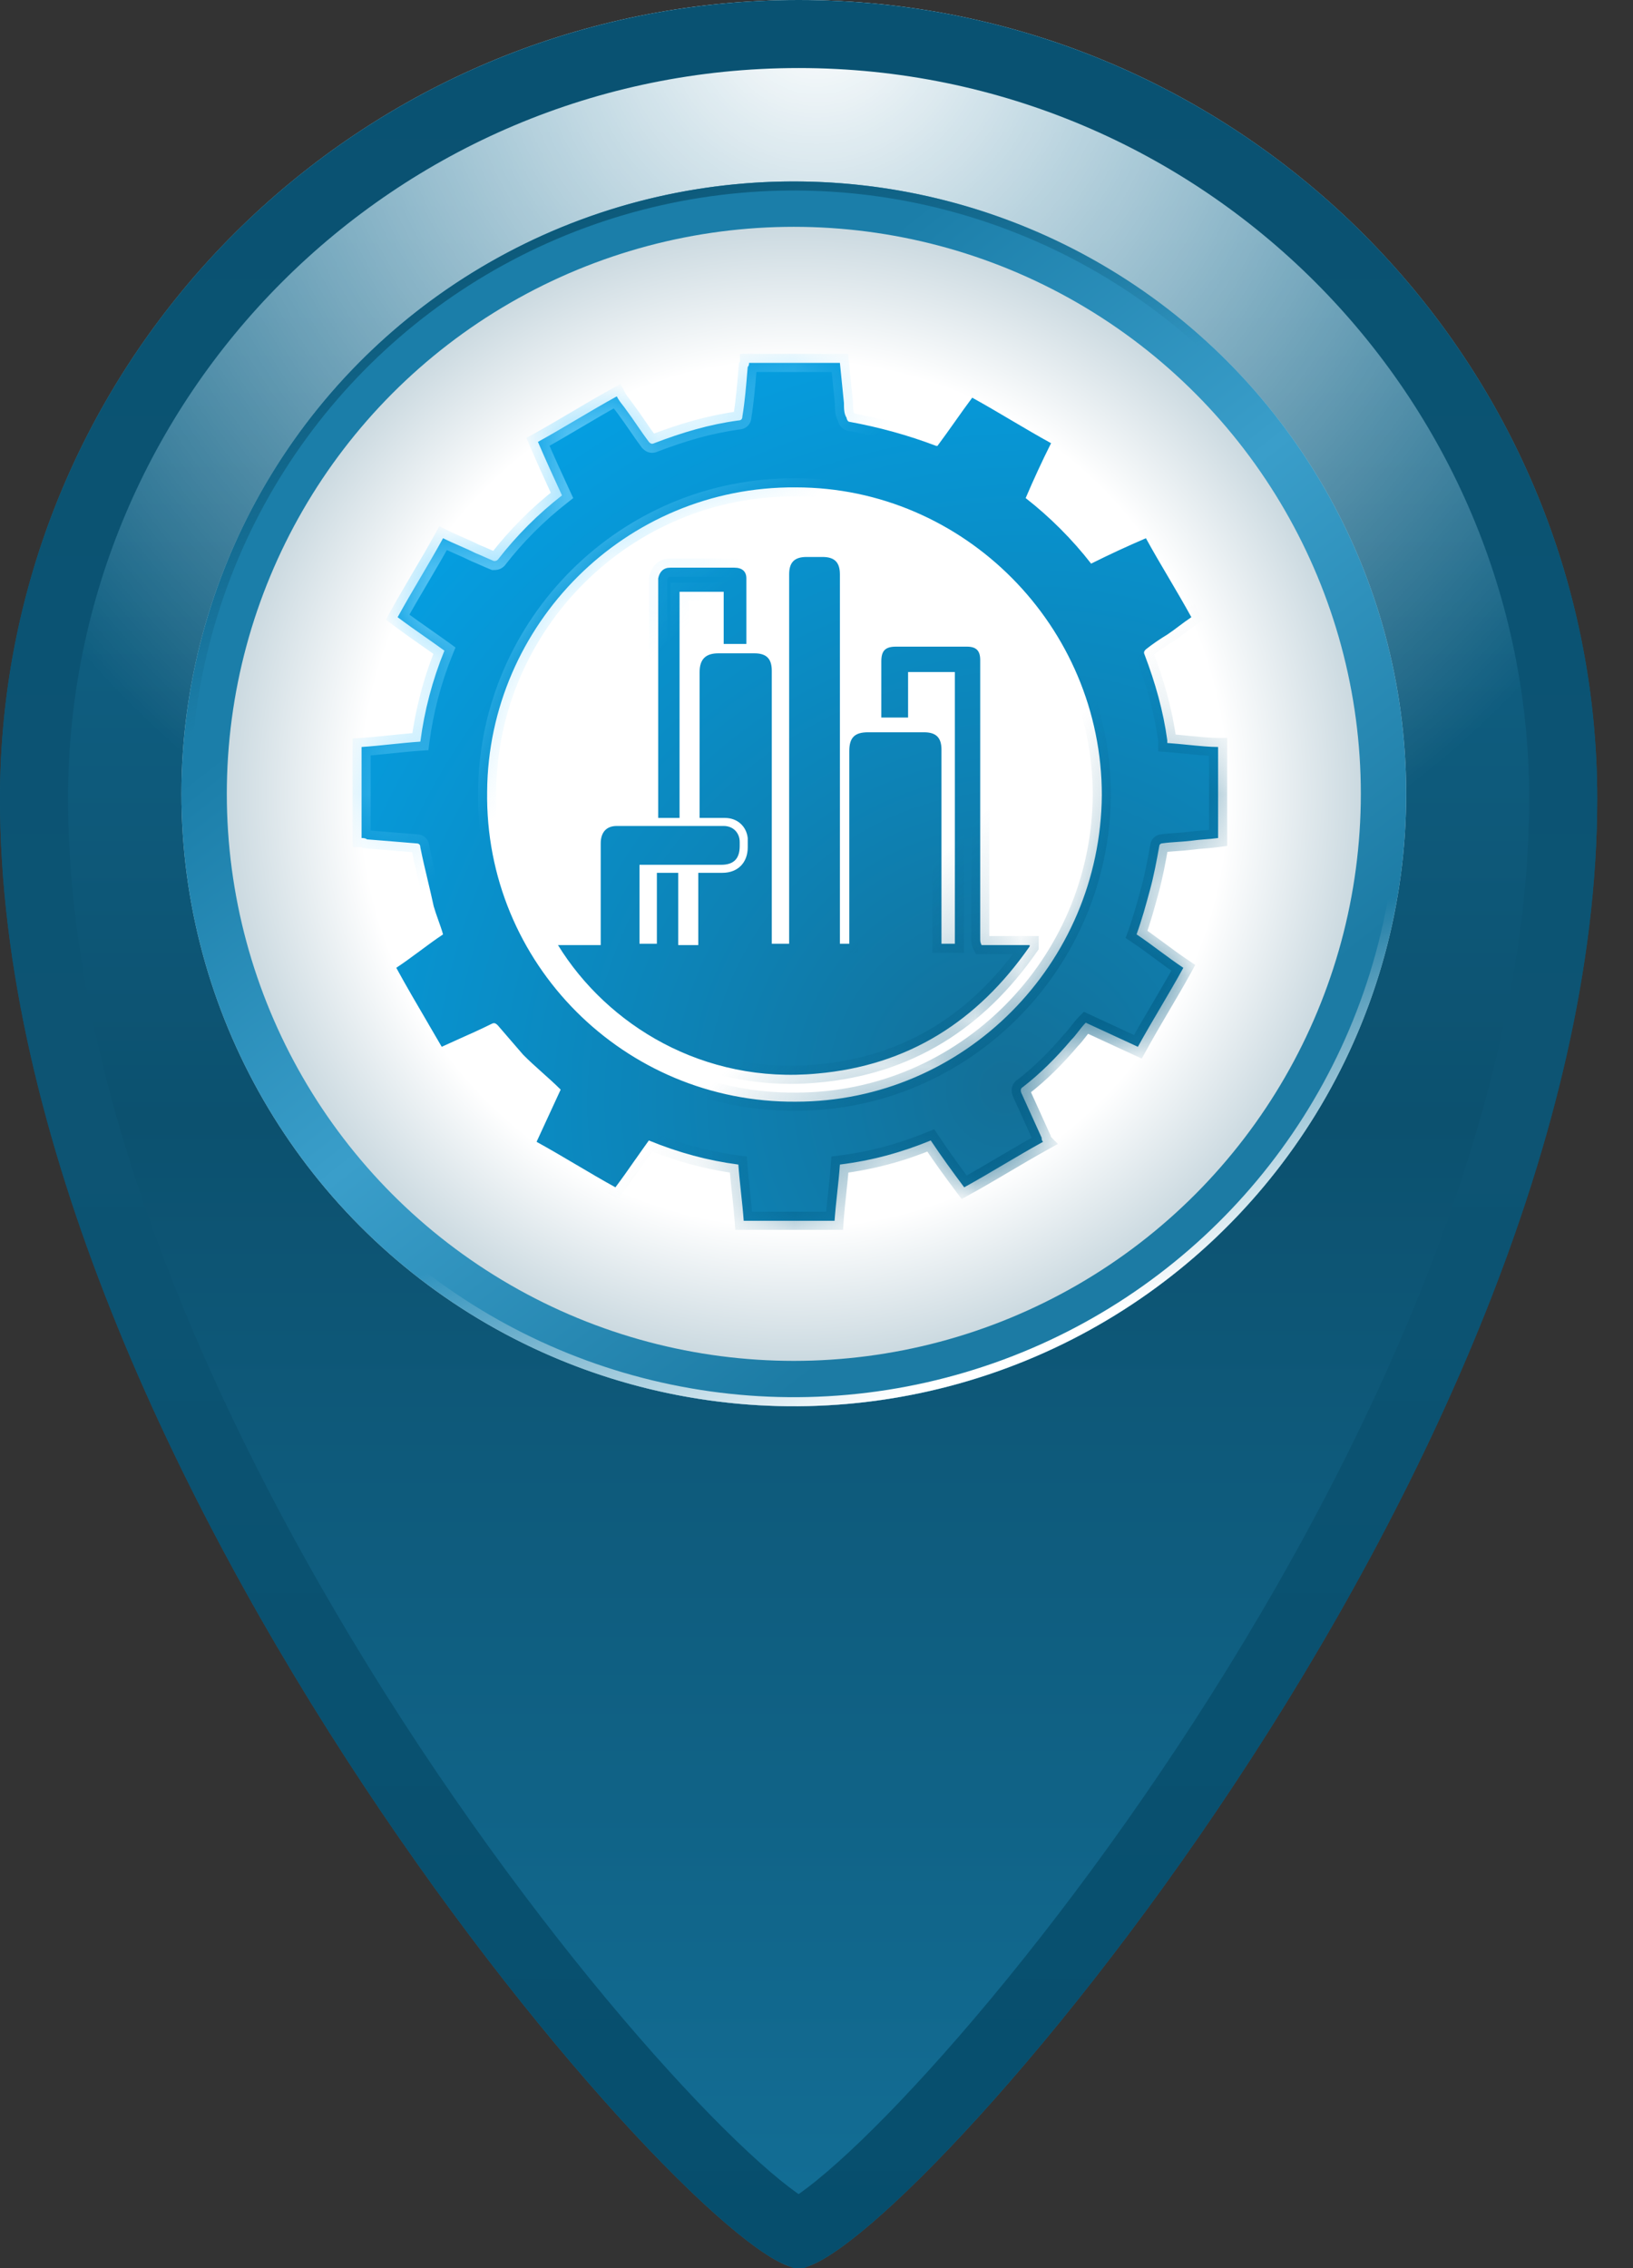 <svg width="36" height="50" viewBox="0 0 36 50" fill="none" xmlns="http://www.w3.org/2000/svg">
<rect x="0" y="0" width="36" height="50" fill="#333333" stroke="none"/>
<path d="M35.211 17.606C35.211 32.394 19.718 50 17.606 50C15.493 50 0 32.394 0 17.606C0 7.882 7.882 0 17.606 0C27.329 0 35.211 7.882 35.211 17.606Z" fill="url(#paint0_linear_102_3324)"/>
<path fill-rule="evenodd" clip-rule="evenodd" d="M0.093 15.784C1.005 6.916 8.498 0 17.606 0C27.036 0 34.734 7.414 35.19 16.731C31.159 21.771 24.956 25 18 25C10.617 25 4.084 21.363 0.093 15.784Z" fill="url(#paint1_radial_102_3324)"/>
<path d="M34.461 17.606C34.461 24.775 30.688 32.721 26.575 38.935C24.528 42.028 22.418 44.658 20.698 46.507C19.837 47.434 19.085 48.152 18.495 48.633C18.199 48.875 17.958 49.044 17.776 49.149C17.695 49.196 17.639 49.222 17.606 49.236C17.572 49.222 17.517 49.196 17.435 49.149C17.253 49.044 17.013 48.875 16.716 48.633C16.127 48.152 15.374 47.434 14.513 46.507C12.793 44.658 10.684 42.028 8.636 38.935C4.523 32.721 0.75 24.775 0.75 17.606C0.75 8.297 8.297 0.75 17.606 0.75C26.915 0.75 34.461 8.297 34.461 17.606Z" stroke="url(#paint2_linear_102_3324)" stroke-width="1.5"/>
<circle cx="17.5" cy="17.5" r="13.5" fill="url(#paint3_radial_102_3324)"/>
<circle cx="17.5" cy="17.5" r="13" stroke="url(#paint4_linear_102_3324)"/>
<circle cx="17.5" cy="17.5" r="13.4" transform="rotate(17.279 17.5 17.5)" stroke="url(#paint5_linear_102_3324)" stroke-width="0.2"/>
<mask id="path-7-inside-1_102_3324" fill="white">
<path fill-rule="evenodd" clip-rule="evenodd" d="M25.733 16.32C25.645 15.671 25.468 15.051 25.233 14.432C25.203 14.373 25.233 14.343 25.262 14.314C25.409 14.196 25.586 14.078 25.733 13.989C25.822 13.93 25.91 13.864 25.998 13.797C26.087 13.731 26.175 13.665 26.264 13.606C26.102 13.311 25.932 13.023 25.763 12.735L25.763 12.735C25.593 12.448 25.424 12.16 25.262 11.865C24.85 12.042 24.467 12.219 24.054 12.425C23.642 11.894 23.141 11.393 22.611 10.98C22.788 10.567 22.964 10.183 23.171 9.77C22.876 9.608 22.589 9.438 22.302 9.269L22.302 9.269C22.014 9.099 21.727 8.929 21.433 8.767C21.3 8.944 21.175 9.121 21.05 9.298L21.05 9.298C20.924 9.475 20.799 9.652 20.667 9.829H20.637C20.019 9.593 19.37 9.416 18.723 9.298C18.693 9.298 18.663 9.239 18.663 9.21C18.605 9.121 18.605 9.003 18.605 8.885L18.516 8H16.513C16.513 8.03 16.513 8.059 16.484 8.089L16.477 8.164C16.45 8.497 16.421 8.851 16.366 9.18C16.366 9.239 16.336 9.269 16.277 9.269C15.629 9.357 15.04 9.534 14.422 9.77C14.363 9.8 14.333 9.77 14.304 9.741C14.216 9.623 14.134 9.505 14.053 9.387C13.973 9.269 13.892 9.151 13.803 9.033C13.782 9.001 13.757 8.969 13.731 8.936L13.731 8.936C13.684 8.877 13.635 8.813 13.597 8.738C13.302 8.9 13.015 9.069 12.728 9.239C12.441 9.409 12.153 9.578 11.859 9.741C12.036 10.154 12.212 10.537 12.389 10.921L12.389 10.921C11.859 11.334 11.388 11.806 10.975 12.337C10.946 12.367 10.916 12.367 10.887 12.367C10.813 12.337 10.747 12.307 10.681 12.278C10.614 12.248 10.548 12.219 10.474 12.189C10.357 12.13 10.239 12.079 10.121 12.027L10.121 12.027C10.003 11.976 9.885 11.924 9.767 11.865C9.605 12.16 9.436 12.448 9.267 12.735L9.267 12.735C9.097 13.023 8.928 13.311 8.766 13.606C8.974 13.762 9.181 13.908 9.383 14.049L9.383 14.049C9.525 14.149 9.663 14.246 9.797 14.343C9.532 14.992 9.355 15.671 9.267 16.349C9.046 16.364 8.832 16.386 8.619 16.408L8.619 16.408C8.405 16.43 8.191 16.453 7.971 16.467V18.474C8 18.474 8.059 18.474 8.088 18.503C8.265 18.518 8.449 18.533 8.633 18.547C8.817 18.562 9.002 18.577 9.178 18.592C9.237 18.592 9.267 18.621 9.267 18.68C9.317 18.931 9.376 19.182 9.435 19.428C9.479 19.615 9.523 19.8 9.561 19.978C9.591 20.081 9.627 20.185 9.664 20.288C9.701 20.391 9.738 20.495 9.767 20.598C9.591 20.716 9.421 20.841 9.252 20.967C9.083 21.092 8.913 21.217 8.736 21.335C8.965 21.753 9.209 22.17 9.447 22.576L9.447 22.577C9.546 22.745 9.643 22.912 9.738 23.076C9.874 23.013 10.007 22.954 10.137 22.895L10.137 22.895C10.373 22.79 10.6 22.689 10.828 22.575C10.887 22.545 10.916 22.545 10.975 22.604C11.063 22.707 11.159 22.818 11.255 22.929C11.351 23.039 11.447 23.15 11.535 23.253C11.667 23.386 11.807 23.511 11.947 23.637C12.087 23.762 12.227 23.887 12.36 24.02L11.829 25.171C12.124 25.333 12.411 25.503 12.698 25.672L12.698 25.672C12.986 25.842 13.273 26.012 13.567 26.174C13.723 25.966 13.869 25.758 14.01 25.555L14.011 25.555C14.11 25.414 14.207 25.275 14.304 25.141C14.952 25.407 15.6 25.584 16.277 25.672C16.292 25.879 16.314 26.085 16.336 26.292L16.336 26.292C16.358 26.498 16.381 26.705 16.395 26.912H18.398C18.413 26.705 18.435 26.498 18.457 26.292C18.479 26.085 18.502 25.879 18.516 25.672C19.223 25.584 19.871 25.407 20.519 25.141C20.755 25.495 20.991 25.82 21.256 26.174C21.55 26.012 21.838 25.842 22.125 25.672C22.412 25.503 22.699 25.333 22.994 25.171C22.964 25.141 22.964 25.112 22.964 25.082L22.523 24.109C22.493 24.05 22.493 23.991 22.552 23.961C22.935 23.666 23.288 23.312 23.612 22.929C23.671 22.87 23.723 22.803 23.774 22.737L23.774 22.737C23.826 22.67 23.878 22.604 23.936 22.545L25.085 23.076C25.247 22.781 25.417 22.493 25.586 22.206L25.586 22.206C25.755 21.918 25.925 21.63 26.087 21.335C25.91 21.217 25.741 21.092 25.571 20.967C25.402 20.841 25.233 20.716 25.056 20.598C25.174 20.273 25.262 19.949 25.35 19.624L25.35 19.624C25.439 19.3 25.498 18.975 25.557 18.651C25.557 18.621 25.586 18.592 25.616 18.592C25.722 18.576 25.829 18.569 25.94 18.561L25.94 18.561C26.043 18.554 26.15 18.547 26.264 18.533C26.367 18.518 26.462 18.511 26.558 18.503C26.654 18.496 26.75 18.488 26.853 18.474V16.467C26.671 16.467 26.445 16.445 26.202 16.421C26.05 16.406 25.892 16.39 25.733 16.379V16.32ZM17.544 24.286C13.774 24.315 10.681 21.247 10.739 17.441C10.769 13.783 13.774 10.714 17.544 10.744C21.256 10.744 24.29 13.812 24.29 17.529C24.26 21.247 21.256 24.286 17.544 24.286ZM21.609 20.686V15.671V14.55C21.609 14.343 21.521 14.255 21.315 14.255H19.753C19.518 14.255 19.429 14.343 19.429 14.579V15.73V15.818H20.019V14.815H21.05V20.804H20.755V20.657V16.526C20.755 16.261 20.637 16.143 20.372 16.143H19.135C18.84 16.143 18.723 16.261 18.723 16.556V20.686V20.804H18.516V20.686V12.662C18.516 12.396 18.398 12.278 18.133 12.278H17.78C17.515 12.278 17.397 12.396 17.397 12.662V20.657V20.804H17.014V20.686V17.116V14.786C17.014 14.52 16.896 14.402 16.631 14.402H15.836C15.57 14.402 15.423 14.52 15.423 14.815V17.913V18.031H15.453H15.983C16.248 18.031 16.454 18.208 16.484 18.474V18.68C16.484 19.005 16.277 19.241 15.924 19.241H15.394V20.834H14.952V19.241H14.481V20.804H14.098V19.064H14.245H15.895C16.16 19.064 16.307 18.946 16.307 18.651V18.562C16.307 18.356 16.16 18.208 15.954 18.208H13.597C13.361 18.208 13.243 18.356 13.243 18.592V20.716V20.834H12.301C13.391 22.604 15.512 23.902 18.015 23.666C20.019 23.489 21.55 22.515 22.699 20.863V20.834H21.639C21.609 20.775 21.609 20.745 21.609 20.686ZM15.954 13.045H14.981V18.031H14.51V17.913V12.898V12.75C14.54 12.602 14.628 12.514 14.775 12.514H16.189C16.366 12.514 16.454 12.602 16.454 12.75V14.137V14.196H15.954V13.045Z"/>
</mask>
<path fill-rule="evenodd" clip-rule="evenodd" d="M25.733 16.32C25.645 15.671 25.468 15.051 25.233 14.432C25.203 14.373 25.233 14.343 25.262 14.314C25.409 14.196 25.586 14.078 25.733 13.989C25.822 13.93 25.91 13.864 25.998 13.797C26.087 13.731 26.175 13.665 26.264 13.606C26.102 13.311 25.932 13.023 25.763 12.735L25.763 12.735C25.593 12.448 25.424 12.16 25.262 11.865C24.85 12.042 24.467 12.219 24.054 12.425C23.642 11.894 23.141 11.393 22.611 10.98C22.788 10.567 22.964 10.183 23.171 9.77C22.876 9.608 22.589 9.438 22.302 9.269L22.302 9.269C22.014 9.099 21.727 8.929 21.433 8.767C21.3 8.944 21.175 9.121 21.05 9.298L21.05 9.298C20.924 9.475 20.799 9.652 20.667 9.829H20.637C20.019 9.593 19.37 9.416 18.723 9.298C18.693 9.298 18.663 9.239 18.663 9.21C18.605 9.121 18.605 9.003 18.605 8.885L18.516 8H16.513C16.513 8.03 16.513 8.059 16.484 8.089L16.477 8.164C16.45 8.497 16.421 8.851 16.366 9.18C16.366 9.239 16.336 9.269 16.277 9.269C15.629 9.357 15.04 9.534 14.422 9.77C14.363 9.8 14.333 9.77 14.304 9.741C14.216 9.623 14.134 9.505 14.053 9.387C13.973 9.269 13.892 9.151 13.803 9.033C13.782 9.001 13.757 8.969 13.731 8.936L13.731 8.936C13.684 8.877 13.635 8.813 13.597 8.738C13.302 8.9 13.015 9.069 12.728 9.239C12.441 9.409 12.153 9.578 11.859 9.741C12.036 10.154 12.212 10.537 12.389 10.921L12.389 10.921C11.859 11.334 11.388 11.806 10.975 12.337C10.946 12.367 10.916 12.367 10.887 12.367C10.813 12.337 10.747 12.307 10.681 12.278C10.614 12.248 10.548 12.219 10.474 12.189C10.357 12.13 10.239 12.079 10.121 12.027L10.121 12.027C10.003 11.976 9.885 11.924 9.767 11.865C9.605 12.16 9.436 12.448 9.267 12.735L9.267 12.735C9.097 13.023 8.928 13.311 8.766 13.606C8.974 13.762 9.181 13.908 9.383 14.049L9.383 14.049C9.525 14.149 9.663 14.246 9.797 14.343C9.532 14.992 9.355 15.671 9.267 16.349C9.046 16.364 8.832 16.386 8.619 16.408L8.619 16.408C8.405 16.43 8.191 16.453 7.971 16.467V18.474C8 18.474 8.059 18.474 8.088 18.503C8.265 18.518 8.449 18.533 8.633 18.547C8.817 18.562 9.002 18.577 9.178 18.592C9.237 18.592 9.267 18.621 9.267 18.68C9.317 18.931 9.376 19.182 9.435 19.428C9.479 19.615 9.523 19.8 9.561 19.978C9.591 20.081 9.627 20.185 9.664 20.288C9.701 20.391 9.738 20.495 9.767 20.598C9.591 20.716 9.421 20.841 9.252 20.967C9.083 21.092 8.913 21.217 8.736 21.335C8.965 21.753 9.209 22.17 9.447 22.576L9.447 22.577C9.546 22.745 9.643 22.912 9.738 23.076C9.874 23.013 10.007 22.954 10.137 22.895L10.137 22.895C10.373 22.79 10.6 22.689 10.828 22.575C10.887 22.545 10.916 22.545 10.975 22.604C11.063 22.707 11.159 22.818 11.255 22.929C11.351 23.039 11.447 23.15 11.535 23.253C11.667 23.386 11.807 23.511 11.947 23.637C12.087 23.762 12.227 23.887 12.36 24.02L11.829 25.171C12.124 25.333 12.411 25.503 12.698 25.672L12.698 25.672C12.986 25.842 13.273 26.012 13.567 26.174C13.723 25.966 13.869 25.758 14.01 25.555L14.011 25.555C14.11 25.414 14.207 25.275 14.304 25.141C14.952 25.407 15.6 25.584 16.277 25.672C16.292 25.879 16.314 26.085 16.336 26.292L16.336 26.292C16.358 26.498 16.381 26.705 16.395 26.912H18.398C18.413 26.705 18.435 26.498 18.457 26.292C18.479 26.085 18.502 25.879 18.516 25.672C19.223 25.584 19.871 25.407 20.519 25.141C20.755 25.495 20.991 25.82 21.256 26.174C21.55 26.012 21.838 25.842 22.125 25.672C22.412 25.503 22.699 25.333 22.994 25.171C22.964 25.141 22.964 25.112 22.964 25.082L22.523 24.109C22.493 24.05 22.493 23.991 22.552 23.961C22.935 23.666 23.288 23.312 23.612 22.929C23.671 22.87 23.723 22.803 23.774 22.737L23.774 22.737C23.826 22.67 23.878 22.604 23.936 22.545L25.085 23.076C25.247 22.781 25.417 22.493 25.586 22.206L25.586 22.206C25.755 21.918 25.925 21.63 26.087 21.335C25.91 21.217 25.741 21.092 25.571 20.967C25.402 20.841 25.233 20.716 25.056 20.598C25.174 20.273 25.262 19.949 25.35 19.624L25.35 19.624C25.439 19.3 25.498 18.975 25.557 18.651C25.557 18.621 25.586 18.592 25.616 18.592C25.722 18.576 25.829 18.569 25.94 18.561L25.94 18.561C26.043 18.554 26.15 18.547 26.264 18.533C26.367 18.518 26.462 18.511 26.558 18.503C26.654 18.496 26.75 18.488 26.853 18.474V16.467C26.671 16.467 26.445 16.445 26.202 16.421C26.05 16.406 25.892 16.39 25.733 16.379V16.32ZM17.544 24.286C13.774 24.315 10.681 21.247 10.739 17.441C10.769 13.783 13.774 10.714 17.544 10.744C21.256 10.744 24.29 13.812 24.29 17.529C24.26 21.247 21.256 24.286 17.544 24.286ZM21.609 20.686V15.671V14.55C21.609 14.343 21.521 14.255 21.315 14.255H19.753C19.518 14.255 19.429 14.343 19.429 14.579V15.73V15.818H20.019V14.815H21.05V20.804H20.755V20.657V16.526C20.755 16.261 20.637 16.143 20.372 16.143H19.135C18.84 16.143 18.723 16.261 18.723 16.556V20.686V20.804H18.516V20.686V12.662C18.516 12.396 18.398 12.278 18.133 12.278H17.78C17.515 12.278 17.397 12.396 17.397 12.662V20.657V20.804H17.014V20.686V17.116V14.786C17.014 14.52 16.896 14.402 16.631 14.402H15.836C15.57 14.402 15.423 14.52 15.423 14.815V17.913V18.031H15.453H15.983C16.248 18.031 16.454 18.208 16.484 18.474V18.68C16.484 19.005 16.277 19.241 15.924 19.241H15.394V20.834H14.952V19.241H14.481V20.804H14.098V19.064H14.245H15.895C16.16 19.064 16.307 18.946 16.307 18.651V18.562C16.307 18.356 16.16 18.208 15.954 18.208H13.597C13.361 18.208 13.243 18.356 13.243 18.592V20.716V20.834H12.301C13.391 22.604 15.512 23.902 18.015 23.666C20.019 23.489 21.55 22.515 22.699 20.863V20.834H21.639C21.609 20.775 21.609 20.745 21.609 20.686ZM15.954 13.045H14.981V18.031H14.51V17.913V12.898V12.75C14.54 12.602 14.628 12.514 14.775 12.514H16.189C16.366 12.514 16.454 12.602 16.454 12.75V14.137V14.196H15.954V13.045Z" fill="url(#paint6_radial_102_3324)"/>
<path d="M25.233 14.432L25.419 14.361L25.416 14.351L25.412 14.342L25.233 14.432ZM25.733 16.32H25.933V16.306L25.931 16.293L25.733 16.32ZM25.262 14.314L25.137 14.158L25.128 14.165L25.12 14.172L25.262 14.314ZM25.733 13.989L25.836 14.161L25.844 14.155L25.733 13.989ZM25.998 13.797L26.119 13.957L25.998 13.797ZM26.264 13.606L26.375 13.772L26.527 13.67L26.439 13.509L26.264 13.606ZM25.763 12.735L25.589 12.835L25.59 12.837L25.763 12.735ZM25.763 12.735L25.936 12.636L25.935 12.634L25.763 12.735ZM25.262 11.865L25.437 11.769L25.35 11.61L25.183 11.681L25.262 11.865ZM24.054 12.425L23.896 12.548L23.997 12.678L24.144 12.604L24.054 12.425ZM22.611 10.98L22.427 10.901L22.366 11.043L22.488 11.138L22.611 10.98ZM23.171 9.77L23.349 9.86L23.435 9.688L23.267 9.595L23.171 9.77ZM22.302 9.269L22.199 9.44L22.2 9.441L22.302 9.269ZM22.302 9.269L22.404 9.097L22.403 9.096L22.302 9.269ZM21.433 8.767L21.529 8.592L21.377 8.508L21.272 8.647L21.433 8.767ZM21.05 9.298L21.195 9.435L21.205 9.425L21.213 9.414L21.05 9.298ZM21.05 9.298L20.904 9.161L20.894 9.171L20.886 9.183L21.05 9.298ZM20.667 9.829V10.029H20.767L20.827 9.949L20.667 9.829ZM20.637 9.829L20.566 10.016L20.6 10.029H20.637V9.829ZM18.723 9.298L18.758 9.101L18.741 9.098H18.723V9.298ZM18.663 9.21H18.863V9.149L18.83 9.099L18.663 9.21ZM18.605 8.885H18.805V8.875L18.804 8.865L18.605 8.885ZM18.516 8L18.715 7.98L18.697 7.8H18.516V8ZM16.513 8V7.8H16.313V8H16.513ZM16.484 8.089L16.342 7.947L16.29 7.999L16.284 8.072L16.484 8.089ZM16.477 8.164L16.278 8.148L16.278 8.148L16.477 8.164ZM16.366 9.18L16.169 9.147L16.166 9.164V9.18H16.366ZM16.277 9.269V9.069H16.264L16.25 9.07L16.277 9.269ZM14.422 9.77L14.35 9.583L14.341 9.587L14.332 9.591L14.422 9.77ZM14.304 9.741L14.144 9.861L14.152 9.872L14.162 9.882L14.304 9.741ZM14.053 9.387L13.889 9.5L13.889 9.5L14.053 9.387ZM13.803 9.033L13.636 9.144L13.643 9.152L13.803 9.033ZM13.731 8.936L13.889 8.812L13.88 8.803L13.731 8.936ZM13.731 8.936L13.573 9.06L13.582 9.069L13.731 8.936ZM13.597 8.738L13.776 8.648L13.683 8.462L13.5 8.562L13.597 8.738ZM12.728 9.239L12.626 9.067L12.728 9.239ZM11.859 9.741L11.762 9.566L11.604 9.653L11.675 9.819L11.859 9.741ZM12.389 10.921L12.207 11.005L12.207 11.005L12.389 10.921ZM12.389 10.921L12.512 11.079L12.637 10.981L12.571 10.837L12.389 10.921ZM10.975 12.337L11.117 12.478L11.126 12.47L11.133 12.46L10.975 12.337ZM10.887 12.367L10.812 12.552L10.848 12.566H10.887V12.367ZM10.681 12.278L10.762 12.095L10.762 12.095L10.681 12.278ZM10.474 12.189L10.385 12.368L10.392 12.372L10.4 12.375L10.474 12.189ZM10.121 12.027L10.201 11.844L10.201 11.844L10.121 12.027ZM10.121 12.027L10.041 12.21L10.041 12.21L10.121 12.027ZM9.767 11.865L9.857 11.686L9.685 11.6L9.592 11.769L9.767 11.865ZM9.267 12.735L9.438 12.839L9.439 12.837L9.267 12.735ZM9.267 12.735L9.096 12.631L9.094 12.634L9.267 12.735ZM8.766 13.606L8.591 13.509L8.507 13.661L8.646 13.765L8.766 13.606ZM9.383 14.049L9.268 14.213L9.272 14.216L9.383 14.049ZM9.383 14.049L9.498 13.886L9.494 13.883L9.383 14.049ZM9.797 14.343L9.982 14.419L10.041 14.274L9.915 14.181L9.797 14.343ZM9.267 16.349L9.28 16.549L9.444 16.538L9.465 16.375L9.267 16.349ZM8.619 16.408L8.598 16.209L8.596 16.21L8.619 16.408ZM8.619 16.408L8.639 16.607L8.641 16.607L8.619 16.408ZM7.971 16.467L7.957 16.268L7.771 16.28V16.467H7.971ZM7.971 18.474H7.771V18.674H7.971V18.474ZM8.088 18.503L7.947 18.644L7.999 18.696L8.072 18.702L8.088 18.503ZM8.633 18.547L8.649 18.348H8.649L8.633 18.547ZM9.178 18.592L9.162 18.791L9.17 18.792H9.178V18.592ZM9.267 18.68H9.067V18.7L9.071 18.719L9.267 18.68ZM9.435 19.428L9.629 19.382L9.435 19.428ZM9.561 19.978L9.365 20.02L9.369 20.033L9.561 19.978ZM9.664 20.288L9.476 20.355H9.476L9.664 20.288ZM9.767 20.598L9.878 20.764L10 20.683L9.96 20.543L9.767 20.598ZM8.736 21.335L8.625 21.169L8.473 21.271L8.561 21.432L8.736 21.335ZM9.447 22.576L9.274 22.677L9.274 22.677L9.447 22.576ZM9.447 22.577L9.62 22.476L9.62 22.475L9.447 22.577ZM9.738 23.076L9.565 23.176L9.656 23.334L9.822 23.258L9.738 23.076ZM10.137 22.895L10.219 23.078L10.22 23.078L10.137 22.895ZM10.137 22.895L10.056 22.713L10.055 22.713L10.137 22.895ZM10.828 22.575L10.738 22.396H10.738L10.828 22.575ZM10.975 22.604L11.127 22.474L11.122 22.468L11.117 22.463L10.975 22.604ZM11.255 22.929L11.104 23.059L11.255 22.929ZM11.535 23.253L11.383 23.383L11.388 23.389L11.393 23.394L11.535 23.253ZM11.947 23.637L11.814 23.786H11.814L11.947 23.637ZM12.36 24.02L12.541 24.104L12.6 23.977L12.501 23.879L12.36 24.02ZM11.829 25.171L11.648 25.087L11.57 25.256L11.733 25.346L11.829 25.171ZM12.698 25.672L12.802 25.501L12.8 25.5L12.698 25.672ZM12.698 25.672L12.595 25.843L12.597 25.845L12.698 25.672ZM13.567 26.174L13.471 26.349L13.623 26.433L13.727 26.294L13.567 26.174ZM14.01 25.555L14.174 25.67L14.175 25.67L14.01 25.555ZM14.011 25.555L13.847 25.441L13.846 25.441L14.011 25.555ZM14.304 25.141L14.38 24.956L14.234 24.897L14.142 25.024L14.304 25.141ZM16.277 25.672L16.477 25.658L16.465 25.495L16.303 25.474L16.277 25.672ZM16.336 26.292L16.536 26.274L16.535 26.271L16.336 26.292ZM16.336 26.292L16.137 26.31L16.138 26.313L16.336 26.292ZM16.395 26.912L16.196 26.926L16.209 27.111H16.395V26.912ZM18.398 26.912V27.111H18.585L18.598 26.926L18.398 26.912ZM18.457 26.292L18.656 26.313L18.457 26.292ZM18.516 25.672L18.491 25.474L18.328 25.494L18.317 25.658L18.516 25.672ZM20.519 25.141L20.686 25.03L20.595 24.894L20.444 24.956L20.519 25.141ZM21.256 26.174L21.096 26.294L21.2 26.433L21.352 26.349L21.256 26.174ZM22.125 25.672L22.227 25.845H22.227L22.125 25.672ZM22.994 25.171L23.09 25.346L23.323 25.218L23.135 25.029L22.994 25.171ZM22.964 25.082H23.164V25.039L23.146 25L22.964 25.082ZM22.523 24.109L22.705 24.026L22.701 24.019L22.523 24.109ZM22.552 23.961L22.642 24.14L22.659 24.131L22.674 24.12L22.552 23.961ZM23.612 22.929L23.471 22.787L23.465 22.793L23.46 22.799L23.612 22.929ZM23.774 22.737L23.618 22.612L23.616 22.614L23.774 22.737ZM23.774 22.737L23.931 22.862L23.932 22.86L23.774 22.737ZM23.936 22.545L24.02 22.363L23.894 22.305L23.795 22.404L23.936 22.545ZM25.085 23.076L25.001 23.258L25.171 23.336L25.261 23.172L25.085 23.076ZM25.586 22.206L25.758 22.307L25.76 22.305L25.586 22.206ZM25.586 22.206L25.414 22.104L25.412 22.107L25.586 22.206ZM26.087 21.335L26.262 21.432L26.35 21.271L26.198 21.169L26.087 21.335ZM25.571 20.967L25.452 21.127V21.127L25.571 20.967ZM25.056 20.598L24.868 20.53L24.814 20.677L24.945 20.764L25.056 20.598ZM25.35 19.624L25.543 19.677L25.545 19.671L25.35 19.624ZM25.35 19.624L25.157 19.572L25.156 19.578L25.35 19.624ZM25.557 18.651L25.753 18.686L25.757 18.669V18.651H25.557ZM25.616 18.592V18.792H25.63L25.644 18.79L25.616 18.592ZM25.94 18.561L25.954 18.761L25.965 18.76L25.94 18.561ZM25.94 18.561L25.926 18.361L25.915 18.363L25.94 18.561ZM26.264 18.533L26.288 18.731L26.292 18.731L26.264 18.533ZM26.558 18.503L26.573 18.703H26.573L26.558 18.503ZM26.853 18.474L26.881 18.672L27.053 18.647V18.474H26.853ZM26.853 16.467H27.053V16.267H26.853V16.467ZM26.202 16.421L26.182 16.62L26.202 16.421ZM25.733 16.379H25.533V16.565L25.719 16.578L25.733 16.379ZM10.739 17.441L10.94 17.444L10.94 17.443L10.739 17.441ZM17.544 24.286V24.086L17.543 24.086L17.544 24.286ZM17.544 10.744L17.543 10.944H17.544V10.744ZM24.29 17.529L24.49 17.531V17.529H24.29ZM19.429 15.818H19.229V16.018H19.429V15.818ZM20.019 15.818V16.018H20.219V15.818H20.019ZM20.019 14.815V14.615H19.819V14.815H20.019ZM21.05 14.815H21.25V14.615H21.05V14.815ZM21.05 20.804V21.004H21.25V20.804H21.05ZM20.755 20.804H20.555V21.004H20.755V20.804ZM18.723 20.804V21.004H18.922V20.804H18.723ZM18.516 20.804H18.316V21.004H18.516V20.804ZM17.397 20.804V21.004H17.597V20.804H17.397ZM17.014 20.804H16.814V21.004H17.014V20.804ZM15.423 18.031H15.223V18.231H15.423V18.031ZM16.484 18.474H16.684V18.462L16.683 18.451L16.484 18.474ZM15.394 19.241V19.041H15.194V19.241H15.394ZM15.394 20.834V21.034H15.594V20.834H15.394ZM14.952 20.834H14.752V21.034H14.952V20.834ZM14.952 19.241H15.152V19.041H14.952V19.241ZM14.481 19.241V19.041H14.281V19.241H14.481ZM14.481 20.804V21.004H14.681V20.804H14.481ZM14.098 20.804H13.898V21.004H14.098V20.804ZM14.098 19.064V18.864H13.898V19.064H14.098ZM13.243 20.834V21.034H13.443V20.834H13.243ZM12.301 20.834V20.634H11.943L12.13 20.939L12.301 20.834ZM18.015 23.666L17.998 23.467L17.997 23.467L18.015 23.666ZM22.699 20.863L22.863 20.977L22.899 20.926V20.863H22.699ZM22.699 20.834H22.899V20.634H22.699V20.834ZM21.639 20.834L21.46 20.923L21.515 21.034H21.639V20.834ZM14.981 13.045V12.845H14.781V13.045H14.981ZM15.954 13.045H16.154V12.845H15.954V13.045ZM14.981 18.031V18.231H15.181V18.031H14.981ZM14.51 18.031H14.31V18.231H14.51V18.031ZM14.51 12.75L14.314 12.711L14.31 12.73V12.75H14.51ZM16.454 14.196V14.396H16.654V14.196H16.454ZM15.954 14.196H15.754V14.396H15.954V14.196ZM25.046 14.503C25.277 15.112 25.449 15.716 25.535 16.347L25.931 16.293C25.841 15.625 25.659 14.991 25.419 14.361L25.046 14.503ZM25.12 14.172C25.112 14.181 25.065 14.224 25.039 14.287C25.007 14.369 25.019 14.451 25.054 14.521L25.412 14.342C25.413 14.345 25.418 14.357 25.42 14.377C25.422 14.397 25.418 14.418 25.411 14.436C25.404 14.452 25.397 14.461 25.395 14.463C25.395 14.464 25.395 14.464 25.404 14.455L25.12 14.172ZM25.63 13.818C25.478 13.909 25.293 14.033 25.137 14.158L25.387 14.47C25.526 14.359 25.695 14.246 25.836 14.161L25.63 13.818ZM25.878 13.637C25.789 13.704 25.705 13.767 25.622 13.823L25.844 14.155C25.938 14.093 26.031 14.023 26.119 13.957L25.878 13.637ZM26.152 13.439C26.059 13.502 25.966 13.572 25.878 13.637L26.119 13.957C26.208 13.89 26.292 13.827 26.375 13.772L26.152 13.439ZM25.59 12.837C25.76 13.125 25.928 13.41 26.088 13.702L26.439 13.509C26.275 13.211 26.104 12.921 25.935 12.634L25.59 12.837ZM25.589 12.835L25.589 12.835L25.936 12.636L25.936 12.636L25.589 12.835ZM25.087 11.961C25.25 12.259 25.421 12.55 25.59 12.837L25.935 12.634C25.765 12.346 25.598 12.061 25.437 11.769L25.087 11.961ZM24.144 12.604C24.552 12.4 24.932 12.224 25.341 12.049L25.183 11.681C24.767 11.86 24.381 12.038 23.965 12.247L24.144 12.604ZM22.488 11.138C23.005 11.54 23.494 12.03 23.896 12.548L24.212 12.303C23.79 11.759 23.277 11.245 22.734 10.822L22.488 11.138ZM22.992 9.681C22.784 10.098 22.605 10.485 22.427 10.901L22.795 11.059C22.97 10.649 23.145 10.269 23.349 9.86L22.992 9.681ZM22.2 9.441C22.487 9.61 22.776 9.781 23.074 9.945L23.267 9.595C22.976 9.434 22.691 9.266 22.403 9.096L22.2 9.441ZM22.199 9.44L22.199 9.44L22.404 9.097L22.404 9.097L22.199 9.44ZM21.336 8.942C21.628 9.103 21.912 9.271 22.2 9.441L22.403 9.096C22.116 8.927 21.827 8.756 21.529 8.592L21.336 8.942ZM21.213 9.414C21.338 9.236 21.462 9.061 21.593 8.887L21.272 8.647C21.138 8.827 21.011 9.006 20.886 9.183L21.213 9.414ZM21.195 9.435L21.195 9.435L20.904 9.161L20.904 9.161L21.195 9.435ZM20.827 9.949C20.961 9.77 21.088 9.59 21.213 9.414L20.886 9.183C20.761 9.36 20.637 9.535 20.507 9.709L20.827 9.949ZM20.637 10.029H20.667V9.629H20.637V10.029ZM18.687 9.495C19.323 9.611 19.959 9.785 20.566 10.016L20.709 9.642C20.078 9.402 19.418 9.221 18.758 9.101L18.687 9.495ZM18.463 9.21C18.463 9.273 18.489 9.332 18.51 9.368C18.523 9.389 18.542 9.415 18.57 9.439C18.595 9.462 18.648 9.498 18.723 9.498V9.098C18.782 9.098 18.82 9.127 18.832 9.137C18.846 9.149 18.852 9.16 18.854 9.162C18.856 9.166 18.857 9.169 18.858 9.173C18.859 9.175 18.863 9.188 18.863 9.21H18.463ZM18.405 8.885C18.405 8.986 18.398 9.172 18.497 9.32L18.83 9.099C18.811 9.07 18.805 9.02 18.805 8.885H18.405ZM18.317 8.02L18.406 8.905L18.804 8.865L18.715 7.98L18.317 8.02ZM16.513 8.2H18.516V7.8H16.513V8.2ZM16.625 8.23C16.717 8.138 16.713 8.032 16.713 8H16.313C16.313 8.004 16.313 8.006 16.313 8.008C16.313 8.01 16.313 8.01 16.313 8.01C16.313 8.009 16.314 8.004 16.315 7.996C16.317 7.988 16.321 7.978 16.326 7.968C16.332 7.959 16.337 7.952 16.342 7.947L16.625 8.23ZM16.677 8.181L16.683 8.105L16.284 8.072L16.278 8.148L16.677 8.181ZM16.563 9.213C16.619 8.874 16.649 8.512 16.677 8.181L16.278 8.148C16.25 8.482 16.222 8.828 16.169 9.147L16.563 9.213ZM16.277 9.469C16.338 9.469 16.42 9.453 16.485 9.388C16.551 9.322 16.566 9.24 16.566 9.18H16.166C16.166 9.179 16.166 9.141 16.202 9.105C16.238 9.069 16.276 9.069 16.277 9.069V9.469ZM14.493 9.957C15.103 9.724 15.677 9.553 16.305 9.467L16.25 9.07C15.582 9.162 14.978 9.344 14.35 9.583L14.493 9.957ZM14.162 9.882C14.171 9.89 14.214 9.938 14.277 9.963C14.359 9.996 14.441 9.984 14.511 9.949L14.332 9.591C14.335 9.59 14.347 9.584 14.367 9.583C14.387 9.581 14.408 9.585 14.426 9.592C14.442 9.598 14.452 9.606 14.454 9.608C14.455 9.608 14.454 9.608 14.445 9.599L14.162 9.882ZM13.889 9.5C13.969 9.617 14.053 9.739 14.144 9.861L14.464 9.621C14.378 9.507 14.3 9.392 14.218 9.273L13.889 9.5ZM13.643 9.152C13.729 9.267 13.807 9.381 13.889 9.5L14.218 9.273C14.138 9.156 14.054 9.035 13.963 8.913L13.643 9.152ZM13.574 9.059C13.601 9.094 13.621 9.119 13.637 9.143L13.97 8.922C13.943 8.882 13.913 8.844 13.888 8.812L13.574 9.059ZM13.582 9.069L13.582 9.069L13.88 8.803L13.88 8.803L13.582 9.069ZM13.418 8.827C13.466 8.923 13.529 9.002 13.574 9.059L13.888 8.812C13.84 8.751 13.803 8.703 13.776 8.648L13.418 8.827ZM12.83 9.411C13.117 9.241 13.402 9.073 13.693 8.913L13.5 8.562C13.203 8.726 12.913 8.898 12.626 9.067L12.83 9.411ZM11.955 9.916C12.253 9.752 12.543 9.581 12.83 9.411L12.626 9.067C12.338 9.237 12.054 9.405 11.762 9.566L11.955 9.916ZM12.571 10.837C12.394 10.453 12.218 10.072 12.043 9.662L11.675 9.819C11.853 10.235 12.031 10.621 12.207 11.005L12.571 10.837ZM12.571 10.837L12.571 10.837L12.207 11.005L12.207 11.005L12.571 10.837ZM11.133 12.46C11.535 11.942 11.995 11.481 12.512 11.079L12.266 10.763C11.723 11.186 11.24 11.67 10.817 12.214L11.133 12.46ZM10.887 12.566C10.919 12.566 11.025 12.57 11.117 12.478L10.834 12.196C10.838 12.191 10.845 12.185 10.855 12.18C10.865 12.174 10.874 12.171 10.882 12.169C10.89 12.167 10.896 12.166 10.896 12.166C10.897 12.166 10.896 12.166 10.895 12.166C10.893 12.166 10.891 12.166 10.887 12.166V12.566ZM10.599 12.461C10.665 12.49 10.735 12.521 10.812 12.552L10.961 12.181C10.892 12.153 10.829 12.125 10.762 12.095L10.599 12.461ZM10.4 12.375C10.47 12.403 10.533 12.431 10.599 12.461L10.762 12.095C10.696 12.066 10.626 12.035 10.549 12.004L10.4 12.375ZM10.041 12.21C10.159 12.262 10.272 12.312 10.385 12.368L10.564 12.011C10.441 11.949 10.318 11.895 10.201 11.844L10.041 12.21ZM10.041 12.21L10.041 12.21L10.201 11.844L10.201 11.844L10.041 12.21ZM9.678 12.044C9.801 12.105 9.924 12.159 10.041 12.21L10.201 11.844C10.083 11.792 9.969 11.742 9.857 11.686L9.678 12.044ZM9.439 12.837C9.608 12.55 9.779 12.259 9.943 11.961L9.592 11.769C9.432 12.061 9.264 12.346 9.094 12.634L9.439 12.837ZM9.438 12.839L9.438 12.839L9.096 12.631L9.096 12.632L9.438 12.839ZM8.941 13.702C9.102 13.41 9.269 13.125 9.439 12.837L9.094 12.634C8.925 12.921 8.754 13.211 8.591 13.509L8.941 13.702ZM9.498 13.886C9.296 13.744 9.091 13.6 8.886 13.446L8.646 13.765C8.857 13.924 9.067 14.072 9.268 14.213L9.498 13.886ZM9.494 13.883L9.494 13.883L9.272 14.216L9.272 14.216L9.494 13.883ZM9.915 14.181C9.779 14.083 9.639 13.985 9.498 13.886L9.268 14.213C9.41 14.312 9.547 14.409 9.679 14.505L9.915 14.181ZM9.465 16.375C9.551 15.713 9.724 15.052 9.982 14.419L9.612 14.268C9.34 14.933 9.159 15.628 9.068 16.323L9.465 16.375ZM8.639 16.607C8.853 16.585 9.063 16.563 9.28 16.549L9.253 16.15C9.028 16.165 8.811 16.187 8.598 16.209L8.639 16.607ZM8.641 16.607L8.641 16.607L8.596 16.21L8.596 16.21L8.641 16.607ZM7.984 16.667C8.209 16.652 8.426 16.629 8.639 16.607L8.598 16.209C8.384 16.232 8.174 16.253 7.957 16.268L7.984 16.667ZM8.171 18.474V16.467H7.771V18.474H8.171ZM8.23 18.362C8.171 18.303 8.098 18.286 8.062 18.28C8.022 18.273 7.984 18.274 7.971 18.274V18.674C7.978 18.674 7.983 18.674 7.988 18.674C7.993 18.674 7.996 18.674 7.997 18.675C7.998 18.675 7.993 18.674 7.986 18.671C7.978 18.668 7.963 18.66 7.947 18.644L8.23 18.362ZM8.649 18.348C8.465 18.333 8.281 18.319 8.105 18.304L8.072 18.702C8.249 18.717 8.433 18.732 8.617 18.747L8.649 18.348ZM9.195 18.392C9.018 18.378 8.833 18.363 8.649 18.348L8.617 18.747C8.802 18.762 8.985 18.776 9.162 18.791L9.195 18.392ZM9.467 18.68C9.467 18.62 9.451 18.538 9.386 18.472C9.321 18.407 9.239 18.392 9.178 18.392V18.792C9.177 18.792 9.139 18.791 9.103 18.755C9.067 18.719 9.067 18.681 9.067 18.68H9.467ZM9.629 19.382C9.571 19.136 9.512 18.888 9.463 18.641L9.071 18.719C9.121 18.975 9.182 19.229 9.24 19.474L9.629 19.382ZM9.757 19.936C9.718 19.755 9.674 19.569 9.629 19.382L9.24 19.474C9.285 19.662 9.328 19.844 9.366 20.02L9.757 19.936ZM9.853 20.221C9.815 20.116 9.781 20.019 9.754 19.923L9.369 20.033C9.4 20.144 9.44 20.253 9.476 20.355L9.853 20.221ZM9.96 20.543C9.928 20.432 9.889 20.323 9.853 20.221L9.476 20.355C9.513 20.46 9.548 20.557 9.575 20.653L9.96 20.543ZM9.371 21.127C9.541 21.002 9.706 20.879 9.878 20.764L9.656 20.431C9.475 20.553 9.302 20.681 9.133 20.806L9.371 21.127ZM8.847 21.502C9.029 21.381 9.202 21.252 9.371 21.127L9.133 20.806C8.963 20.932 8.797 21.054 8.625 21.169L8.847 21.502ZM9.62 22.475C9.382 22.068 9.139 21.654 8.912 21.239L8.561 21.432C8.792 21.852 9.037 22.271 9.274 22.677L9.62 22.475ZM9.62 22.475L9.619 22.475L9.274 22.677L9.275 22.678L9.62 22.475ZM9.911 22.976C9.816 22.811 9.718 22.644 9.62 22.476L9.274 22.677C9.373 22.846 9.47 23.012 9.565 23.176L9.911 22.976ZM10.056 22.713C9.926 22.771 9.792 22.831 9.654 22.895L9.822 23.258C9.957 23.195 10.088 23.136 10.219 23.078L10.056 22.713ZM10.055 22.713L10.055 22.713L10.22 23.078L10.22 23.078L10.055 22.713ZM10.738 22.396C10.515 22.507 10.292 22.607 10.056 22.713L10.219 23.078C10.454 22.973 10.685 22.87 10.917 22.753L10.738 22.396ZM11.117 22.463C11.082 22.428 11.022 22.373 10.934 22.359C10.845 22.344 10.772 22.379 10.738 22.396L10.917 22.753C10.928 22.748 10.927 22.75 10.919 22.752C10.91 22.754 10.892 22.757 10.869 22.753C10.846 22.75 10.831 22.741 10.826 22.738C10.822 22.735 10.824 22.735 10.834 22.745L11.117 22.463ZM11.406 22.798C11.31 22.687 11.215 22.577 11.127 22.474L10.823 22.734C10.912 22.838 11.008 22.949 11.104 23.059L11.406 22.798ZM11.687 23.123C11.598 23.019 11.502 22.908 11.406 22.798L11.104 23.059C11.2 23.17 11.295 23.28 11.383 23.383L11.687 23.123ZM12.081 23.488C11.94 23.362 11.804 23.24 11.676 23.112L11.393 23.394C11.53 23.532 11.675 23.661 11.814 23.786L12.081 23.488ZM12.501 23.879C12.364 23.741 12.22 23.613 12.081 23.488L11.814 23.786C11.954 23.912 12.09 24.033 12.218 24.162L12.501 23.879ZM12.011 25.255L12.541 24.104L12.178 23.936L11.648 25.087L12.011 25.255ZM12.8 25.5C12.513 25.331 12.223 25.16 11.926 24.996L11.733 25.346C12.024 25.506 12.309 25.675 12.597 25.845L12.8 25.5ZM12.802 25.501L12.802 25.501L12.595 25.843L12.595 25.843L12.802 25.501ZM13.664 25.999C13.372 25.838 13.088 25.67 12.8 25.5L12.597 25.845C12.883 26.014 13.173 26.185 13.471 26.349L13.664 25.999ZM13.847 25.441C13.705 25.643 13.561 25.849 13.407 26.054L13.727 26.294C13.886 26.083 14.033 25.872 14.174 25.67L13.847 25.441ZM13.846 25.441L13.846 25.441L14.175 25.67L14.175 25.67L13.846 25.441ZM14.142 25.024C14.044 25.159 13.946 25.299 13.847 25.441L14.174 25.67C14.274 25.528 14.37 25.391 14.466 25.259L14.142 25.024ZM16.303 25.474C15.644 25.388 15.013 25.216 14.38 24.956L14.228 25.326C14.891 25.598 15.556 25.78 16.252 25.871L16.303 25.474ZM16.535 26.271C16.513 26.064 16.491 25.86 16.477 25.658L16.078 25.687C16.093 25.897 16.116 26.107 16.137 26.313L16.535 26.271ZM16.536 26.274L16.536 26.274L16.137 26.31L16.137 26.31L16.536 26.274ZM16.595 26.897C16.58 26.687 16.557 26.477 16.535 26.271L16.138 26.313C16.16 26.52 16.181 26.723 16.196 26.926L16.595 26.897ZM18.398 26.712H16.395V27.111H18.398V26.712ZM18.259 26.271C18.236 26.477 18.214 26.687 18.199 26.897L18.598 26.926C18.612 26.723 18.634 26.52 18.656 26.313L18.259 26.271ZM18.317 25.658C18.302 25.86 18.281 26.064 18.259 26.271L18.656 26.313C18.678 26.107 18.701 25.897 18.716 25.687L18.317 25.658ZM20.444 24.956C19.811 25.215 19.18 25.388 18.491 25.474L18.541 25.871C19.267 25.78 19.932 25.598 20.595 25.326L20.444 24.956ZM21.416 26.054C21.152 25.701 20.919 25.38 20.686 25.03L20.353 25.252C20.591 25.61 20.829 25.938 21.096 26.294L21.416 26.054ZM22.023 25.5C21.735 25.67 21.451 25.838 21.159 25.999L21.352 26.349C21.65 26.185 21.94 26.014 22.227 25.845L22.023 25.5ZM22.897 24.996C22.6 25.16 22.31 25.331 22.023 25.5L22.227 25.845C22.514 25.675 22.799 25.507 23.09 25.346L22.897 24.996ZM22.764 25.082C22.764 25.115 22.761 25.22 22.852 25.312L23.135 25.029C23.14 25.034 23.146 25.041 23.151 25.051C23.157 25.06 23.16 25.07 23.162 25.078C23.164 25.086 23.164 25.091 23.164 25.092C23.164 25.092 23.164 25.092 23.164 25.09C23.164 25.088 23.164 25.086 23.164 25.082H22.764ZM22.34 24.191L22.782 25.165L23.146 25L22.705 24.026L22.34 24.191ZM22.462 23.782C22.377 23.825 22.32 23.901 22.306 23.996C22.294 24.077 22.319 24.149 22.343 24.198L22.701 24.019C22.697 24.009 22.706 24.023 22.702 24.052C22.7 24.069 22.693 24.089 22.679 24.107C22.666 24.125 22.651 24.135 22.642 24.14L22.462 23.782ZM23.46 22.799C23.142 23.175 22.799 23.518 22.43 23.803L22.674 24.12C23.071 23.814 23.434 23.449 23.765 23.058L23.46 22.799ZM23.616 22.614C23.564 22.682 23.52 22.738 23.471 22.787L23.754 23.07C23.823 23.001 23.882 22.924 23.932 22.86L23.616 22.614ZM23.618 22.612L23.618 22.612L23.931 22.862L23.931 22.862L23.618 22.612ZM23.795 22.404C23.726 22.473 23.667 22.549 23.616 22.614L23.932 22.86C23.985 22.791 24.029 22.735 24.078 22.686L23.795 22.404ZM25.169 22.895L24.02 22.363L23.852 22.727L25.001 23.258L25.169 22.895ZM25.414 22.104C25.244 22.392 25.074 22.682 24.91 22.98L25.261 23.172C25.421 22.88 25.589 22.595 25.758 22.307L25.414 22.104ZM25.412 22.107L25.412 22.107L25.76 22.305L25.76 22.305L25.412 22.107ZM25.912 21.239C25.751 21.531 25.583 21.816 25.414 22.104L25.758 22.307C25.927 22.02 26.098 21.73 26.262 21.432L25.912 21.239ZM25.452 21.127C25.621 21.252 25.794 21.381 25.976 21.502L26.198 21.169C26.026 21.054 25.86 20.932 25.69 20.806L25.452 21.127ZM24.945 20.764C25.117 20.879 25.282 21.002 25.452 21.127L25.69 20.806C25.521 20.681 25.348 20.553 25.167 20.431L24.945 20.764ZM25.157 19.572C25.069 19.897 24.982 20.214 24.868 20.53L25.244 20.666C25.365 20.333 25.455 20 25.543 19.677L25.157 19.572ZM25.156 19.578L25.156 19.578L25.545 19.671L25.545 19.671L25.156 19.578ZM25.36 18.615C25.301 18.941 25.243 19.257 25.157 19.572L25.543 19.677C25.634 19.343 25.695 19.01 25.753 18.686L25.36 18.615ZM25.616 18.392C25.536 18.392 25.473 18.43 25.433 18.469C25.394 18.508 25.357 18.571 25.357 18.651H25.757C25.757 18.701 25.733 18.734 25.716 18.751C25.7 18.768 25.666 18.792 25.616 18.792V18.392ZM25.926 18.362C25.817 18.369 25.702 18.377 25.587 18.394L25.644 18.79C25.742 18.776 25.842 18.769 25.954 18.761L25.926 18.362ZM25.915 18.363L25.915 18.363L25.965 18.76L25.965 18.76L25.915 18.363ZM26.239 18.334C26.131 18.348 26.03 18.355 25.926 18.362L25.954 18.761C26.056 18.754 26.168 18.746 26.288 18.731L26.239 18.334ZM26.543 18.304C26.448 18.311 26.346 18.319 26.235 18.335L26.292 18.731C26.388 18.717 26.477 18.71 26.573 18.703L26.543 18.304ZM26.824 18.276C26.729 18.289 26.639 18.296 26.543 18.304L26.573 18.703C26.669 18.695 26.77 18.687 26.881 18.672L26.824 18.276ZM26.653 16.467V18.474H27.053V16.467H26.653ZM26.182 16.62C26.422 16.644 26.659 16.667 26.853 16.667V16.267C26.683 16.267 26.468 16.246 26.221 16.222L26.182 16.62ZM25.719 16.578C25.874 16.59 26.03 16.605 26.182 16.62L26.221 16.222C26.07 16.207 25.909 16.191 25.748 16.179L25.719 16.578ZM25.533 16.32V16.379H25.933V16.32H25.533ZM10.54 17.438C10.479 21.357 13.664 24.516 17.546 24.486L17.543 24.086C13.883 24.114 10.882 21.137 10.94 17.444L10.54 17.438ZM17.546 10.544C13.663 10.513 10.57 13.673 10.54 17.439L10.94 17.443C10.968 13.893 13.885 10.915 17.543 10.944L17.546 10.544ZM24.49 17.529C24.49 13.703 21.368 10.544 17.544 10.544V10.944C21.144 10.944 24.09 13.921 24.09 17.529H24.49ZM17.544 24.486C21.368 24.486 24.46 21.356 24.49 17.531L24.09 17.528C24.061 21.138 21.144 24.086 17.544 24.086V24.486ZM21.409 15.671V20.686H21.809V15.671H21.409ZM21.409 14.55V15.671H21.809V14.55H21.409ZM21.315 14.455C21.395 14.455 21.404 14.473 21.398 14.466C21.391 14.46 21.409 14.47 21.409 14.55H21.809C21.809 14.423 21.783 14.286 21.681 14.183C21.579 14.081 21.441 14.055 21.315 14.055V14.455ZM19.753 14.455H21.315V14.055H19.753V14.455ZM19.629 14.579C19.629 14.478 19.65 14.464 19.645 14.47C19.639 14.475 19.652 14.455 19.753 14.455V14.055C19.619 14.055 19.47 14.078 19.362 14.187C19.253 14.296 19.229 14.445 19.229 14.579H19.629ZM19.629 15.73V14.579H19.229V15.73H19.629ZM19.629 15.818V15.73H19.229V15.818H19.629ZM20.019 15.618H19.429V16.018H20.019V15.618ZM19.819 14.815V15.818H20.219V14.815H19.819ZM21.05 14.615H20.019V15.015H21.05V14.615ZM21.25 20.804V14.815H20.85V20.804H21.25ZM20.755 21.004H21.05V20.604H20.755V21.004ZM20.555 20.657V20.804H20.955V20.657H20.555ZM20.555 16.526V20.657H20.955V16.526H20.555ZM20.372 16.343C20.48 16.343 20.512 16.367 20.521 16.376C20.53 16.386 20.555 16.419 20.555 16.526H20.955C20.955 16.369 20.921 16.21 20.805 16.094C20.688 15.977 20.53 15.943 20.372 15.943V16.343ZM19.135 16.343H20.372V15.943H19.135V16.343ZM18.922 16.556C18.922 16.428 18.949 16.391 18.96 16.38C18.97 16.37 19.007 16.343 19.135 16.343V15.943C18.968 15.943 18.799 15.975 18.677 16.097C18.555 16.22 18.523 16.389 18.523 16.556H18.922ZM18.922 20.686V16.556H18.523V20.686H18.922ZM18.922 20.804V20.686H18.523V20.804H18.922ZM18.516 21.004H18.723V20.604H18.516V21.004ZM18.316 20.686V20.804H18.716V20.686H18.316ZM18.316 12.662V20.686H18.716V12.662H18.316ZM18.133 12.478C18.241 12.478 18.274 12.502 18.283 12.511C18.292 12.521 18.316 12.554 18.316 12.662H18.716C18.716 12.504 18.682 12.345 18.566 12.229C18.45 12.113 18.291 12.078 18.133 12.078V12.478ZM17.78 12.478H18.133V12.078H17.78V12.478ZM17.597 12.662C17.597 12.554 17.621 12.521 17.631 12.511C17.64 12.502 17.672 12.478 17.78 12.478V12.078C17.622 12.078 17.464 12.113 17.347 12.229C17.231 12.345 17.197 12.504 17.197 12.662H17.597ZM17.597 20.657V12.662H17.197V20.657H17.597ZM17.597 20.804V20.657H17.197V20.804H17.597ZM17.014 21.004H17.397V20.604H17.014V21.004ZM16.814 20.686V20.804H17.214V20.686H16.814ZM16.814 17.116V20.686H17.214V17.116H16.814ZM16.814 14.786V17.116H17.214V14.786H16.814ZM16.631 14.602C16.739 14.602 16.771 14.627 16.78 14.636C16.79 14.645 16.814 14.678 16.814 14.786H17.214C17.214 14.628 17.18 14.469 17.063 14.353C16.947 14.237 16.788 14.202 16.631 14.202V14.602ZM15.836 14.602H16.631V14.202H15.836V14.602ZM15.623 14.815C15.623 14.698 15.652 14.658 15.668 14.643C15.685 14.627 15.728 14.602 15.836 14.602V14.202C15.678 14.202 15.515 14.237 15.392 14.353C15.268 14.471 15.223 14.637 15.223 14.815H15.623ZM15.623 17.913V14.815H15.223V17.913H15.623ZM15.623 18.031V17.913H15.223V18.031H15.623ZM15.453 17.831H15.423V18.231H15.453V17.831ZM15.983 17.831H15.453V18.231H15.983V17.831ZM16.683 18.451C16.641 18.081 16.346 17.831 15.983 17.831V18.231C16.15 18.231 16.267 18.335 16.285 18.496L16.683 18.451ZM16.684 18.68V18.474H16.284V18.68H16.684ZM15.924 19.441C16.147 19.441 16.342 19.365 16.481 19.221C16.618 19.078 16.684 18.885 16.684 18.68H16.284C16.284 18.8 16.246 18.887 16.192 18.944C16.14 18.998 16.055 19.041 15.924 19.041V19.441ZM15.394 19.441H15.924V19.041H15.394V19.441ZM15.594 20.834V19.241H15.194V20.834H15.594ZM14.952 21.034H15.394V20.634H14.952V21.034ZM14.752 19.241V20.834H15.152V19.241H14.752ZM14.481 19.441H14.952V19.041H14.481V19.441ZM14.681 20.804V19.241H14.281V20.804H14.681ZM14.098 21.004H14.481V20.604H14.098V21.004ZM13.898 19.064V20.804H14.298V19.064H13.898ZM14.245 18.864H14.098V19.264H14.245V18.864ZM15.895 18.864H14.245V19.264H15.895V18.864ZM16.107 18.651C16.107 18.767 16.078 18.808 16.062 18.823C16.045 18.839 16.002 18.864 15.895 18.864V19.264C16.052 19.264 16.215 19.229 16.338 19.113C16.462 18.995 16.507 18.829 16.507 18.651H16.107ZM16.107 18.562V18.651H16.507V18.562H16.107ZM15.954 18.408C16.049 18.408 16.107 18.466 16.107 18.562H16.507C16.507 18.245 16.27 18.008 15.954 18.008V18.408ZM13.597 18.408H15.954V18.008H13.597V18.408ZM13.443 18.592C13.443 18.504 13.465 18.462 13.481 18.444C13.494 18.43 13.522 18.408 13.597 18.408V18.008C13.436 18.008 13.287 18.06 13.182 18.179C13.08 18.293 13.043 18.443 13.043 18.592H13.443ZM13.443 20.716V18.592H13.043V20.716H13.443ZM13.443 20.834V20.716H13.043V20.834H13.443ZM12.301 21.034H13.243V20.634H12.301V21.034ZM17.997 23.467C15.576 23.695 13.525 22.441 12.471 20.729L12.13 20.939C13.257 22.768 15.448 24.109 18.034 23.865L17.997 23.467ZM22.535 20.749C21.416 22.358 19.936 23.296 17.998 23.467L18.033 23.865C20.101 23.683 21.684 22.673 22.863 20.977L22.535 20.749ZM22.499 20.834V20.863H22.899V20.834H22.499ZM21.639 21.034H22.699V20.634H21.639V21.034ZM21.409 20.686C21.409 20.712 21.409 20.751 21.416 20.793C21.423 20.839 21.439 20.881 21.46 20.923L21.818 20.744C21.813 20.736 21.811 20.731 21.811 20.729C21.81 20.728 21.81 20.727 21.81 20.727C21.81 20.727 21.81 20.727 21.81 20.727C21.81 20.727 21.81 20.725 21.81 20.718C21.809 20.711 21.809 20.702 21.809 20.686H21.409ZM14.981 13.245H15.954V12.845H14.981V13.245ZM15.181 18.031V13.045H14.781V18.031H15.181ZM14.51 18.231H14.981V17.831H14.51V18.231ZM14.31 17.913V18.031H14.71V17.913H14.31ZM14.31 12.898V17.913H14.71V12.898H14.31ZM14.31 12.75V12.898H14.71V12.75H14.31ZM14.775 12.314C14.659 12.314 14.55 12.35 14.463 12.429C14.379 12.506 14.334 12.608 14.314 12.711L14.706 12.789C14.715 12.744 14.729 12.728 14.734 12.724C14.736 12.722 14.744 12.714 14.775 12.714V12.314ZM16.189 12.314H14.775V12.714H16.189V12.314ZM16.654 12.75C16.654 12.636 16.619 12.517 16.523 12.429C16.43 12.344 16.308 12.314 16.189 12.314V12.714C16.246 12.714 16.257 12.728 16.253 12.724C16.251 12.722 16.25 12.72 16.251 12.722C16.252 12.724 16.254 12.733 16.254 12.75H16.654ZM16.654 14.137V12.75H16.254V14.137H16.654ZM16.654 14.196V14.137H16.254V14.196H16.654ZM15.954 14.396H16.454V13.996H15.954V14.396ZM15.754 13.045V14.196H16.154V13.045H15.754Z" fill="url(#paint7_linear_102_3324)" mask="url(#path-7-inside-1_102_3324)"/>
<defs>
<linearGradient id="paint0_linear_102_3324" x1="17.606" y1="0" x2="17.606" y2="50" gradientUnits="userSpaceOnUse">
<stop stop-color="#136F97"/>
<stop offset="0.494" stop-color="#0C516F"/>
<stop offset="1" stop-color="#136F97"/>
</linearGradient>
<radialGradient id="paint1_radial_102_3324" cx="0" cy="0" r="1" gradientUnits="userSpaceOnUse" gradientTransform="translate(18 0.412) rotate(90) scale(21.353)">
<stop stop-color="white"/>
<stop offset="1" stop-color="white" stop-opacity="0"/>
</radialGradient>
<linearGradient id="paint2_linear_102_3324" x1="17.606" y1="0" x2="17.606" y2="50" gradientUnits="userSpaceOnUse">
<stop stop-color="#095272"/>
<stop offset="0.49" stop-color="#0D5473"/>
<stop offset="1" stop-color="#064E6D"/>
</linearGradient>
<radialGradient id="paint3_radial_102_3324" cx="0" cy="0" r="1" gradientUnits="userSpaceOnUse" gradientTransform="translate(17.5 17.5) rotate(90) scale(13.5)">
<stop offset="0.708" stop-color="white"/>
<stop offset="1" stop-color="#BACDD6"/>
</radialGradient>
<linearGradient id="paint4_linear_102_3324" x1="8" y1="6" x2="27.5" y2="31" gradientUnits="userSpaceOnUse">
<stop offset="0.203" stop-color="#1B7EA9"/>
<stop offset="0.484" stop-color="#3A9ECA"/>
<stop offset="0.797" stop-color="#1C7BA4"/>
</linearGradient>
<linearGradient id="paint5_linear_102_3324" x1="8" y1="6" x2="25.5" y2="28" gradientUnits="userSpaceOnUse">
<stop stop-color="#0A5372"/>
<stop offset="0.318" stop-color="#0A5372" stop-opacity="0"/>
<stop offset="0.776" stop-color="white" stop-opacity="0"/>
<stop offset="1" stop-color="white"/>
</linearGradient>
<radialGradient id="paint6_radial_102_3324" cx="0" cy="0" r="1" gradientUnits="userSpaceOnUse" gradientTransform="translate(22.14 23.969) rotate(-127.605) scale(23.171 23.814)">
<stop stop-color="#136F97"/>
<stop offset="1" stop-color="#00AEFA"/>
</radialGradient>
<linearGradient id="paint7_linear_102_3324" x1="11" y1="10.5" x2="25.028" y2="24.47" gradientUnits="userSpaceOnUse">
<stop stop-color="#81D8FF"/>
<stop offset="0.266" stop-color="#66D0FF" stop-opacity="0"/>
<stop offset="0.646" stop-color="#005981" stop-opacity="0"/>
<stop offset="1" stop-color="#005981"/>
</linearGradient>
</defs>
</svg>
